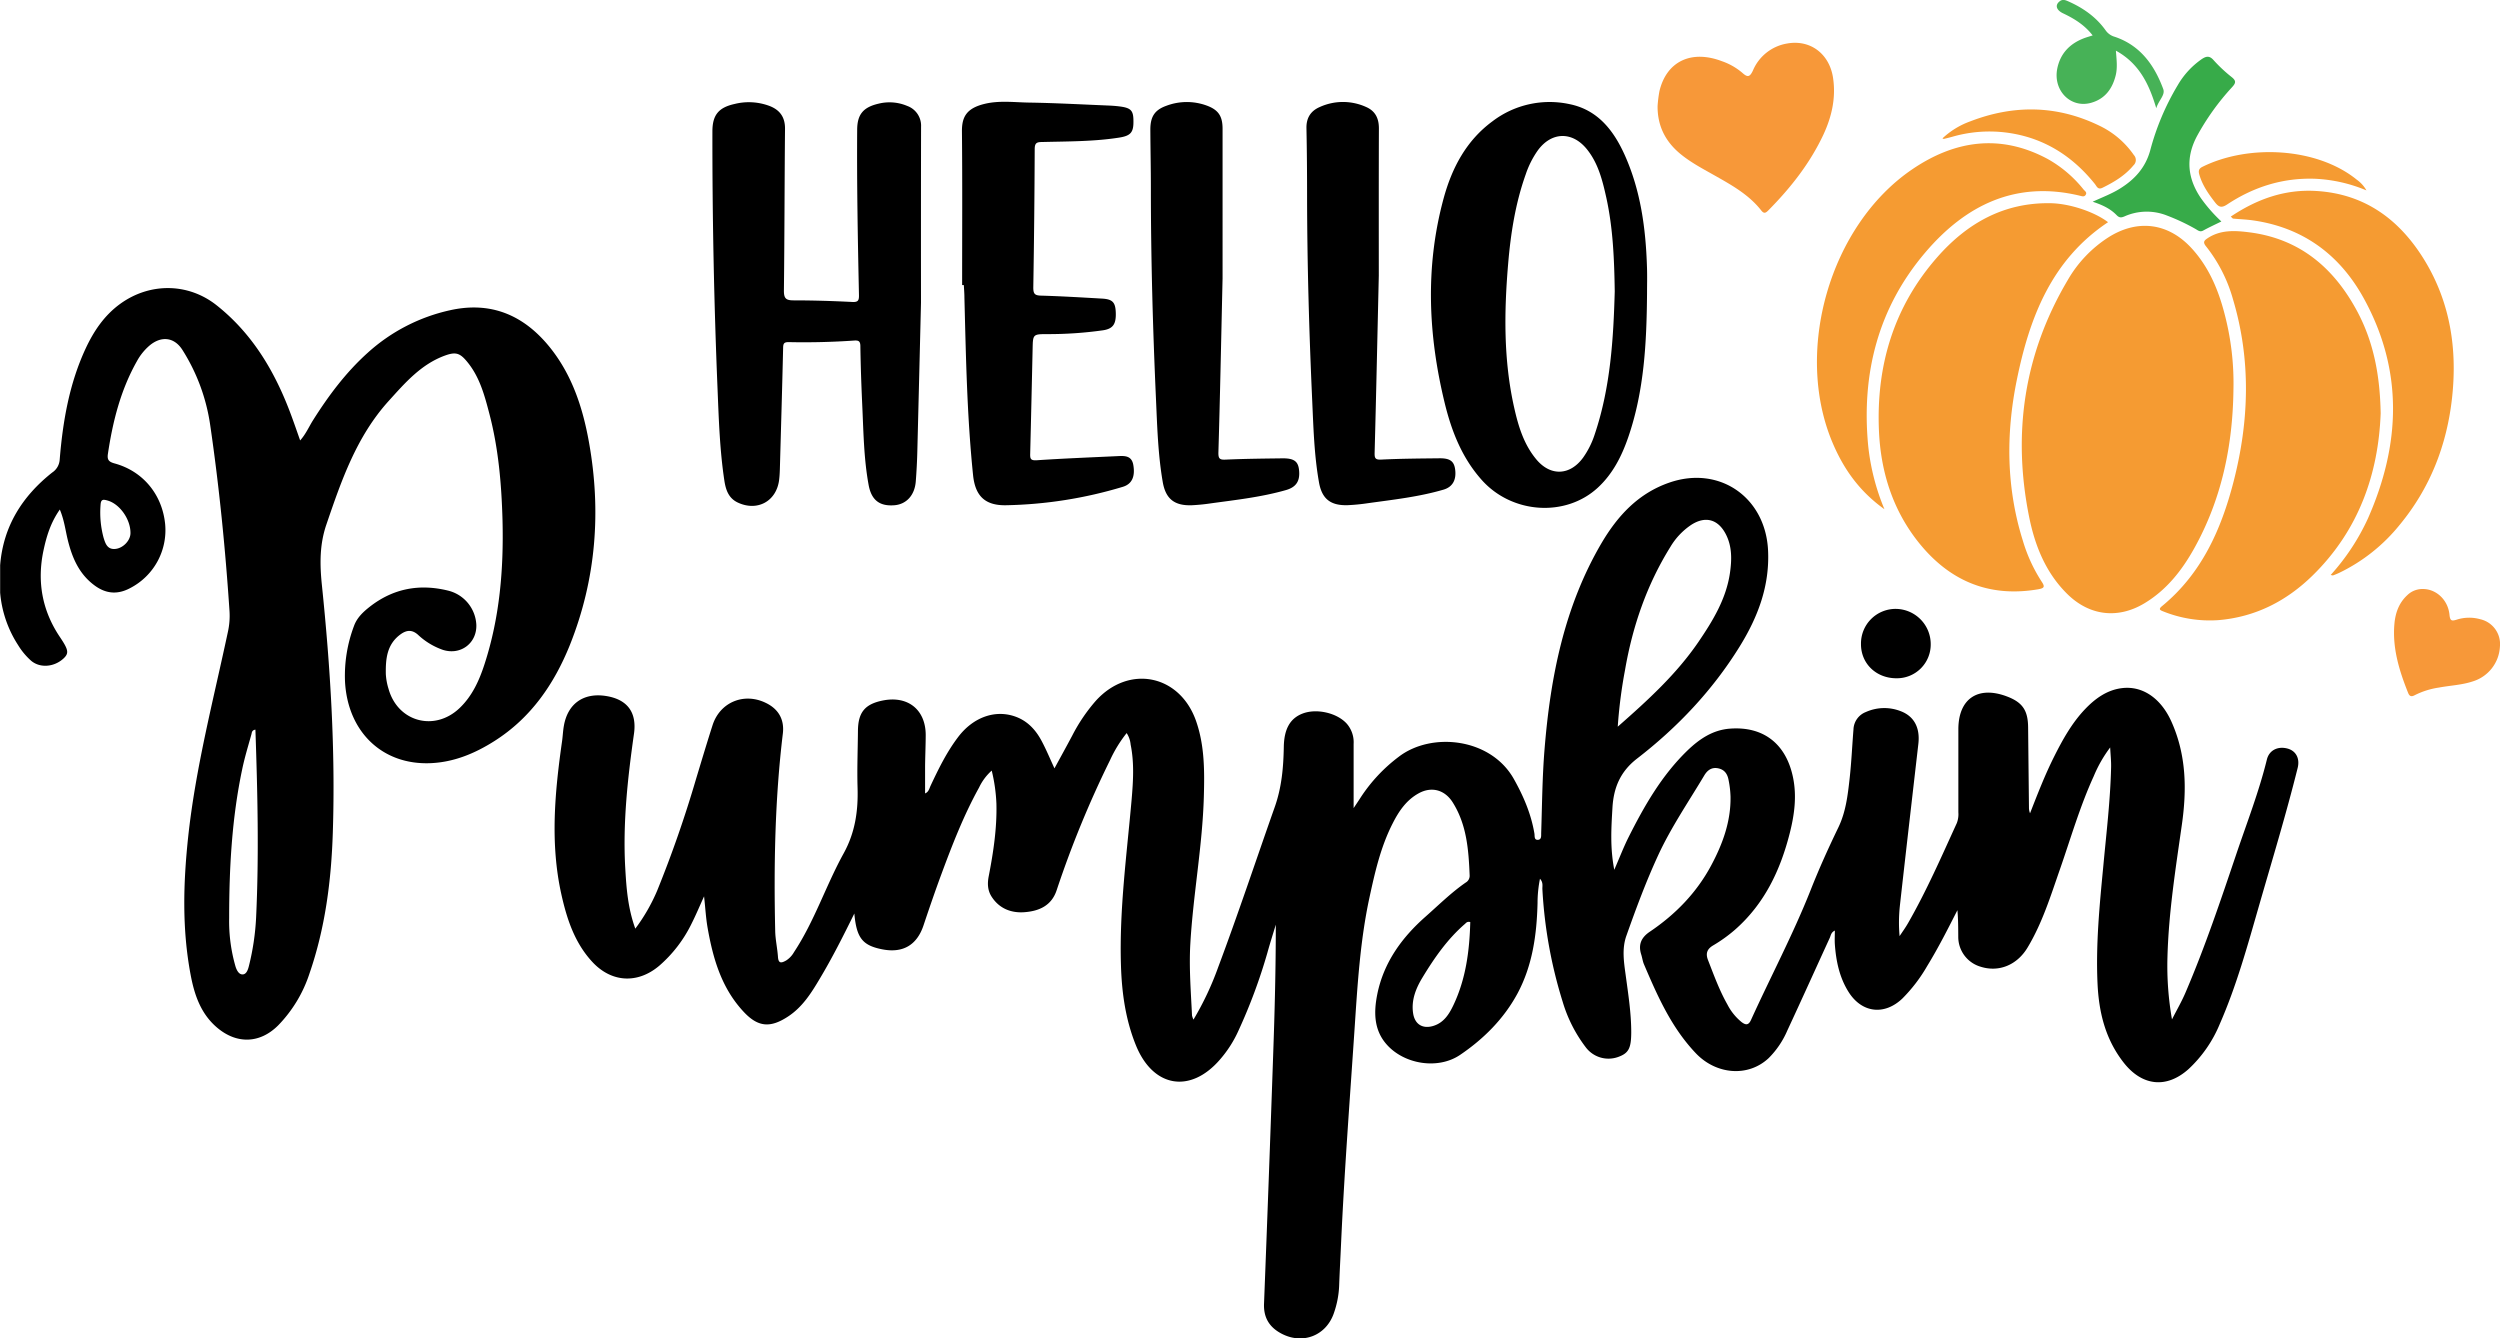 <svg id="Layer_1" data-name="Layer 1" xmlns="http://www.w3.org/2000/svg" viewBox="0 0 1031.82 552.4"><defs><style>.cls-1{fill:#f59b32;}.cls-2{fill:#f79839;}.cls-3{fill:#37ab49;}.cls-4{fill:#47b257;}</style></defs><title>34</title><path d="M1891.3,555.1c-3.92-1-7.44.72-8.39,4.55-3.28,13.32-8.25,26.1-12.63,39.06-6.44,19.07-12.85,38.16-20.77,56.69-1.67,4-3.83,7.69-5.77,11.52a127.88,127.88,0,0,1-1.87-25.69c.48-18.37,3.36-36.48,5.94-54.62,2.09-14.61,1.88-28.89-4.35-42.7-4.25-9.41-11.81-14.87-20.59-13.69-6.08.81-10.87,4.32-15,8.64-5.46,5.74-9.27,12.61-12.79,19.63-3.79,7.56-6.84,15.45-9.93,23.36a6.31,6.31,0,0,1-.44-2.28q-.18-16.62-.35-33.24c-.07-7-2.35-10.32-8.86-12.75-11.88-4.44-19.93,1-19.93,13.6v34.29a10.27,10.27,0,0,1-.63,4.41c-6.36,13.91-12.48,27.94-20.1,41.24-1.06,1.87-2.34,3.63-3.53,5.43a64.58,64.58,0,0,1,.14-12.69c2.48-22.23,5.06-44.44,7.61-66.66.76-6.6-1.7-11.32-7.17-13.45a18.55,18.55,0,0,0-14.49.3,8,8,0,0,0-5.12,7.2c-.55,6.79-.84,13.6-1.6,20.36s-1.54,13.65-4.63,20.06c-4.1,8.49-8,17.1-11.45,25.87-7.26,18.31-16.48,35.7-24.61,53.6-1.07,2.36-2.3,2.09-3.93.85a22.6,22.6,0,0,1-5.81-7.22c-3.31-5.84-5.58-12.11-8-18.33-1.11-2.83-.31-4.63,2.11-6.06a60.65,60.65,0,0,0,9-6.46c12.19-10.7,18.75-24.56,22.64-39.95,1.91-7.56,2.93-15.16,1.33-22.92-2.87-13.93-12.28-21.21-26.13-20.13-7.07.56-12.53,4.3-17.43,9-10.61,10.26-17.81,22.85-24.35,35.86-2,4-3.65,8.3-5.87,13.39-1.78-9.24-1.22-17.42-.75-25.59s3.15-14.89,10.16-20.31c16.73-12.92,31.16-28.18,42.33-46.23,7.5-12.12,12.46-25,11.73-39.77-1.08-21.88-20.11-35.06-40.75-27.9-12.87,4.46-21.34,13.71-28,25-15.41,26.31-21.1,55.34-23.51,85.2-.93,11.48-1,23-1.38,34.57,0,1.11.15,2.63-1.41,2.67s-1.21-1.61-1.37-2.56c-1.35-8.07-4.47-15.37-8.46-22.49-9.54-17.07-34-19.58-47.49-9.27a66.25,66.25,0,0,0-15.77,16.83c-.94,1.47-1.92,2.91-2.9,4.39,0-9,0-17.76,0-26.51a11.7,11.7,0,0,0-2.8-8.3c-4-4.48-12.45-6.44-18.25-4.22-5.23,2-7.64,6.46-7.77,13.74-.15,8.5-.86,16.77-3.79,25-7.77,22-15.12,44.17-23.31,66A123.12,123.12,0,0,1,1439.88,667a7.75,7.75,0,0,1-.6-1.69c-.47-9.9-1.27-19.79-.69-29.73,1.17-20.26,5-40.28,5.57-60.6.29-10.52.34-21-3.18-31.13-6.7-19.3-27.82-23.55-41.47-8.36a70.86,70.86,0,0,0-9.66,14.28c-2.38,4.48-4.84,8.92-7.34,13.53-1.82-3.93-3.36-7.65-5.24-11.19-2.48-4.7-5.93-8.48-11.18-10.27-8.25-2.8-17.18.41-23.35,8.55-4.69,6.18-8.08,13.1-11.36,20.09-.52,1.11-.77,2.57-2.27,3.17,0-3.92,0-7.6,0-11.27.05-4.26.24-8.53.26-12.8,0-10.46-7.32-16.37-17.73-14.28-7.36,1.48-10.16,4.88-10.24,12.45-.07,7.84-.39,15.7-.16,23.53.29,9.59-1,18.58-5.79,27.2-7.32,13.28-12,27.91-20.44,40.67a9.8,9.8,0,0,1-3.27,3.47c-1.82,1-3.15,1.43-3.35-1.48-.24-3.56-1.06-7.09-1.14-10.65-.61-27.23-.12-54.43,3.15-81.52.7-5.74-1.72-10.12-7-12.67-9-4.42-18.94-.33-22,9.18-2.39,7.44-4.62,14.94-6.89,22.43a484,484,0,0,1-16,45.92,74.81,74.81,0,0,1-9,15.63c-3.07-8.44-3.68-16.71-4.15-25-1.05-18.64,1-37.09,3.61-55.5,1.22-8.76-2.73-14.13-11.55-15.52-9.28-1.46-15.81,3.15-17.4,12.35-.36,2-.44,4.12-.72,6.18-3,21.08-5,42.16-.32,63.28,2.27,10.22,5.49,20.06,12.79,27.94,7.89,8.52,18.63,9.12,27.51,1.68a54.64,54.64,0,0,0,13.42-17.42c1.74-3.45,3.24-7,5.19-11.33.54,4.85.75,8.94,1.45,12.94,2.21,12.6,5.67,24.73,14.66,34.47,6,6.56,11.09,7.11,18.59,2.17,5.89-3.87,9.54-9.65,13-15.49,5.18-8.64,9.71-17.64,14.32-27,.9,10.09,3.36,13.18,11.49,14.78,8.54,1.69,14.34-1.73,17.06-9.87,2.34-7,4.72-13.94,7.27-20.85,4.55-12.3,9.29-24.54,15.66-36.05a22,22,0,0,1,5.22-7,68.89,68.89,0,0,1,1.94,13.7c.25,10.09-1.26,20-3.17,29.87-.58,2.94-.5,5.79,1.11,8.35,3.14,5,8.12,6.95,13.64,6.53,6-.45,11.22-2.66,13.32-9.19a423.73,423.73,0,0,1,22-53.57,54.25,54.25,0,0,1,6.85-11.17,10.3,10.3,0,0,1,1.64,4.73c1.54,7.56,1.06,15.14.41,22.74-2,22.75-5.11,45.41-4.4,68.33.34,11.35,1.88,22.49,6.19,33.1,7.09,17.44,22.51,20,34.73,5.78a48.14,48.14,0,0,0,7.6-11.91,226,226,0,0,0,11.89-32c1.08-3.93,2.33-7.81,3.5-11.71,0,18-.45,35.87-1.09,53.72Q1471,732.92,1469,784.23c-.23,5.71,2.15,9.69,7.14,12.34,8.79,4.68,18.52.91,21.7-8.46A38.78,38.78,0,0,0,1500,777c.21-5.87.54-11.75.8-17.62,1.35-29.61,3.6-59.15,5.58-88.72,1.21-18.07,2.28-36.1,6.1-53.87,2.29-10.61,4.67-21.14,9.66-30.86,2.54-5,5.64-9.57,10.73-12.35,5.37-2.93,10.76-1.37,14,3.76,5.85,9.29,6.57,19.73,7,30.26a3.21,3.21,0,0,1-1.64,2.84c-6,4.16-11.16,9.29-16.61,14.1-9.82,8.67-17.24,18.94-19.88,32-1.43,7.16-1.48,14.4,3.58,20.38,7.17,8.49,21.35,10.9,30.59,4.65,9.7-6.57,18-14.82,23.66-25.27,6.26-11.64,8-24.41,8.32-37.44a51.3,51.3,0,0,1,1-10c1.43,1.6.93,3.06,1,4.34a189.72,189.72,0,0,0,8.38,46.47,58.29,58.29,0,0,0,9.47,18.69,11.73,11.73,0,0,0,13.27,4.11c4.45-1.56,5.52-3.55,5.55-10.2,0-8-1.25-15.84-2.31-23.73-.73-5.34-1.58-10.78.28-16.08,4-11.29,8.15-22.49,13.18-33.37,5.35-11.55,12.51-22,19-32.88,1.23-2.06,3-3.49,5.74-2.92s3.85,2.47,4.29,4.87a40.64,40.64,0,0,1,.8,6.85c.15,10.2-3.23,19.45-7.95,28.29-6.06,11.35-14.77,20.28-25.36,27.42-3.57,2.4-4.86,5.35-3.54,9.45.42,1.32.58,2.72,1.12,4,5.61,13.14,11.31,26.12,21.44,36.75,8.3,8.71,21.43,10,30,2a36.21,36.21,0,0,0,7.72-11.4c5.92-12.72,11.68-25.51,17.53-38.27.46-1,.5-2.23,2.09-3,0,2-.11,3.84,0,5.62.5,7,1.9,13.74,5.67,19.72,5.49,8.71,14.8,9.76,22.22,2.69a64.53,64.53,0,0,0,10.25-13.44c4.55-7.42,8.46-15.16,12.45-23,.34,3.68.32,7.29.35,10.91a12.81,12.81,0,0,0,9.19,12.41c7.51,2.4,15.09-.62,19.47-8,6-10,9.46-21.17,13.28-32.13,4.5-12.91,8.29-26.08,14-38.55a54.29,54.29,0,0,1,6.76-11.81c.16,3.2.44,5.68.38,8.16-.32,13.85-2,27.6-3.27,41.37-1.53,15.95-3.07,31.87-2.33,47.95.56,11.94,3.24,22.91,10.74,32.54s17.6,11,26.84,2.72a52.92,52.92,0,0,0,12.88-18.62c6.91-15.76,11.44-32.29,16.18-48.76,5.45-18.91,11.18-37.73,15.94-56.83C1896.63,559.19,1894.88,556,1891.3,555.1ZM1618,522.67c3.13-18.1,9-35.17,18.75-50.83a28.33,28.33,0,0,1,8.51-9c5.82-3.79,11.11-2.43,14.34,3.83,2.61,5.06,2.48,10.49,1.71,15.9-1.55,10.81-7.11,19.88-13.09,28.66-9,13.14-20.61,23.8-33.23,34.87A200,200,0,0,1,1618,522.67ZM1547.18,661c-1.79,3.77-4,7.33-8.41,8.63s-7.57-.78-8.24-5.24c-.82-5.46,1.17-10.32,3.85-14.74,4.9-8.09,10.29-15.86,17.52-22.12.5-.42.88-1.12,2.22-.8C1553.81,638.56,1552.33,650.13,1547.18,661Z" transform="translate(-947.3 -246.18)"/><path d="M1190.34,428.46c-2.55-14.15-7-27.72-16.27-39.14-10.68-13.12-24.19-18.85-41-15.1a74.45,74.45,0,0,0-34,17.56c-9,8.09-16.16,17.68-22.59,27.87-1.7,2.69-2.94,5.69-5.3,8.31-1.27-3.61-2.42-6.95-3.65-10.27-6.52-17.69-15.79-33.58-30.79-45.48-11.8-9.37-27.68-9.43-39.84-.61-6.55,4.76-10.88,11.2-14.24,18.4-6.76,14.53-9.43,30.05-10.72,45.86a6.87,6.87,0,0,1-3.06,5.32c-12.38,9.8-20.25,22.21-21.52,38.29,0,3.77,0,7.55,0,11.32a47.07,47.07,0,0,0,7.43,21.68,28.44,28.44,0,0,0,5.3,6.37c3.71,3.2,9.65,2.7,13.55-1,2.23-2.15,1.83-3.61-1.64-8.78-7.32-10.89-9.46-22.85-6.76-35.65,1.24-5.81,2.93-11.5,6.75-16.93,1.83,4.37,2.29,8.47,3.25,12.43,1.82,7.44,4.67,14.19,11.14,18.93,4.68,3.43,9.44,3.82,14.57,1.1a26.89,26.89,0,0,0,14.5-26.56c-1.24-12.12-9.13-21.72-20.82-24.92-2.38-.65-3.16-1.45-2.8-3.92,2-13.41,5.26-26.4,12-38.32a23,23,0,0,1,5.19-6.43c4.85-4.06,10.2-3.49,13.57,1.81a78.85,78.85,0,0,1,11.44,30.85c3.74,25.56,6.29,51.27,8,77a30.86,30.86,0,0,1-.68,8.57c-6,28.16-13.33,56.05-16.41,84.79-2,18.9-2.52,37.72,1,56.49,1.56,8.39,4.19,16.32,11.06,22.09,8.12,6.82,17.61,6.48,25.1-1a55.18,55.18,0,0,0,12.94-21.44c6.49-18.79,9-38.35,9.62-58.09,1.11-34.18-1-68.24-4.51-102.23-.86-8.43-1-16.53,1.82-24.85,6.23-18.28,12.46-36.42,25.75-51.11,6.75-7.46,13.33-15.1,23.15-18.71,4.56-1.67,6.28-1.08,9.3,2.61,5.14,6.26,7.14,13.87,9.12,21.43,3.76,14.35,5,29.05,5.41,43.83.51,20.18-1.13,40.09-7.41,59.43-2.18,6.73-5.06,13.15-10.28,18.14-10.34,9.88-25.57,5.73-29.36-7.94a25.19,25.19,0,0,1-1.11-6.1c-.1-6.23.41-12.29,6.13-16.41,2.51-1.8,4.74-1.93,7.15.22a28.77,28.77,0,0,0,10.28,6.23c7.28,2.32,14-2.71,13.8-10.26a15.28,15.28,0,0,0-11.68-14.2c-11.78-2.9-22.64-.9-32.32,6.67-2.76,2.17-5.26,4.52-6.49,7.91a58.11,58.11,0,0,0-3.71,23c1.11,20.69,15.38,34.47,35.29,33.64,9.69-.4,18.4-4.05,26.48-9.2,15-9.55,24.57-23.5,31.06-39.63C1193.34,485.22,1195.52,457.11,1190.34,428.46Zm-189.19,37.75c0,3-2.95,6.13-6.1,6.51-3.45.42-4.26-2.23-5-4.61a39.93,39.93,0,0,1-1.24-13.61c.14-2.42,1.22-2.19,2.84-1.75C996.72,454.15,1001.21,460.52,1001.15,466.21ZM1053,624.93a102.88,102.88,0,0,1-2.93,19.79c-.39,1.59-1,3.56-2.6,3.63s-2.51-1.77-3-3.38a67.32,67.32,0,0,1-2.59-19.82c0-20.67,1.11-41.26,5.4-61.55,1-4.83,2.47-9.58,3.79-14.35.19-.68.12-1.69,1.65-1.93C1053.6,573.28,1054.22,599.09,1053,624.93Z" transform="translate(-947.3 -246.18)"/><path class="cls-1" d="M1869.11,406.71c-.26,23.18-4.8,45.34-16.19,65.78-5.11,9.17-11.51,17.31-20.73,22.79-10.93,6.48-22.59,5-31.66-3.94-8.9-8.78-13.34-19.9-15.74-31.78-6.94-34.48-2.15-67.22,15.86-97.67A51.4,51.4,0,0,1,1818,343.82c11.92-7.28,24.33-5.51,33.81,4.79,7.06,7.68,11,17,13.58,26.92A112.55,112.55,0,0,1,1869.11,406.71Z" transform="translate(-947.3 -246.18)"/><path d="M1327.42,371.15q-.74,30.81-1.52,61.61c-.1,4-.32,8.07-.63,12.09-.43,5.71-3.85,9.45-8.82,9.86-6,.48-9.47-2-10.64-8.36-2-10.92-2.12-22-2.64-33.07-.37-8.07-.65-16.14-.77-24.21,0-2.14-.79-2.46-2.64-2.33q-13.48.93-27,.64c-1.93,0-2.2.66-2.24,2.36-.39,16.72-.88,33.43-1.35,50.15-.05,1.5-.13,3-.32,4.49-1.17,8.79-9.07,13-17.1,9.19-3.79-1.81-4.91-5.28-5.48-9-1.9-12.57-2.3-25.25-2.82-37.92q-2.19-53.1-2.12-106.23c0-6.73,2.52-9.85,9.12-11.32a24.3,24.3,0,0,1,14.63.88c4.17,1.67,6.26,4.64,6.22,9.34-.21,22.28-.2,44.56-.46,66.83,0,3.21.84,4,4,4,8.07,0,16.15.26,24.21.66,2.39.13,2.81-.62,2.77-2.79-.48-22.73-.9-45.46-.74-68.19,0-6.4,2.48-9.38,8.78-10.85a18.72,18.72,0,0,1,11.87.92,8.66,8.66,0,0,1,5.72,8.61Q1327.38,334.79,1327.42,371.15Z" transform="translate(-947.3 -246.18)"/><path class="cls-1" d="M1929.87,416.76c-.92,24.91-9,48.25-28.09,66.94-10.8,10.57-23.64,17.16-38.91,18.43a51.4,51.4,0,0,1-22.7-3.59c-1.38-.53-2.11-.91-.54-2.2,16.29-13.37,24.4-31.55,29.5-51.27,6.49-25.12,7.28-50.34-.24-75.46a62,62,0,0,0-11.08-21.74c-1.42-1.74-.82-2.41.64-3.38,5.32-3.52,11.25-3.18,17.09-2.44,20.92,2.62,35.08,14.69,44.7,32.73C1927,387.46,1929.59,401.2,1929.87,416.76Z" transform="translate(-947.3 -246.18)"/><path class="cls-1" d="M1817.35,337.89c-23.33,15.51-32.44,39.4-37.68,65.23-4.51,22.22-4.33,44.47,2.56,66.35a64.75,64.75,0,0,0,7.81,16.9c1.39,2.09.82,2.58-1.39,3-21.2,3.67-37.84-4-50.56-20.7-10-13.17-14.61-28.48-15.3-44.83-1.14-26.89,6.17-51.19,24.15-71.6,12.25-13.91,27.37-22.5,46.56-22.19C1801.36,330.14,1811.72,333.57,1817.35,337.89Z" transform="translate(-947.3 -246.18)"/><path d="M1627.06,356.59c-.49-16-2.58-31.73-9.22-46.49-4.58-10.15-11.14-18.59-22.75-20.94a38.92,38.92,0,0,0-31.81,7.09c-10.79,7.94-16.73,19.22-20.16,31.82-7.66,28.17-6.39,56.38.46,84.49,2.83,11.62,7.15,22.63,15.3,31.74,12.46,13.94,34.53,15.45,47.87,3.17,6.17-5.68,9.87-13,12.56-20.8,6.64-19.24,7.6-39.27,7.77-59.36C1627.08,363.73,1627.18,360.16,1627.06,356.59Zm-21.51,68.66a35.48,35.48,0,0,1-4.88,9.84c-5.37,7.34-13.35,7.75-19.22.77-5.19-6.17-7.47-13.7-9.19-21.37-4.44-19.67-4.19-39.57-2.5-59.5,1.06-12.53,3-24.91,7.24-36.83a38.26,38.26,0,0,1,4.94-9.83c5.66-7.81,14.28-8.05,20.34-.53,4.69,5.83,6.42,12.91,8,20,2.75,12.56,3.27,25.34,3.47,38.63C1613.21,386,1612,406,1605.55,425.25Z" transform="translate(-947.3 -246.18)"/><path d="M1344.4,363.83c0-21.12.13-42.24-.08-63.36-.06-5.89,1.74-9.61,9.48-11.45,6-1.43,12.21-.59,18.3-.5,10.84.17,21.68.77,32.52,1.21,1.49.06,3,.16,4.48.34,5,.6,6,1.66,6,6.1.07,4.64-1.13,6.05-5.88,6.8-10.52,1.65-21.16,1.55-31.76,1.82-2.31,0-3.1.42-3.11,2.95q-.11,28.58-.58,57.12c0,2.55.58,3.26,3.15,3.33,8.42.24,16.83.75,25.23,1.23,4.33.25,5.51,1.52,5.66,5.73.18,4.83-1.14,6.73-5.32,7.36a160.79,160.79,0,0,1-22.78,1.57c-6.12,0-6.09.05-6.22,6.09-.32,14.41-.64,28.82-1,43.23-.06,2.11.15,2.91,2.72,2.74,11.16-.75,22.35-1.18,33.53-1.71,2.88-.14,5.65-.16,6.31,3.66.81,4.68-.49,7.84-4.28,9a178,178,0,0,1-48.37,7.62c-8.65.12-12.62-3.93-13.49-12.45-2.5-24.34-2.94-48.79-3.57-73.23,0-1.72-.15-3.45-.23-5.17Z" transform="translate(-947.3 -246.18)"/><path d="M1451.89,361c-.62,27.38-1.06,49.63-1.72,71.87-.08,2.81.67,3.12,3.15,3,7.72-.34,15.45-.42,23.18-.52,4.71-.06,6.47,1.15,6.91,4.49.61,4.7-1,7.36-5.36,8.61-10.12,2.89-20.56,4.05-30.94,5.47a78.07,78.07,0,0,1-7.92.79c-7.14.25-10.79-2.59-12-9.63-1.94-11.27-2.27-22.69-2.78-34.09-1.3-29-2.11-58.05-2.11-87.11,0-8.07-.18-16.14-.22-24.22,0-5.26,1.75-8.07,6.53-9.79a23.88,23.88,0,0,1,16.6-.17c4.91,1.77,6.68,4.35,6.68,9.62C1451.89,321.6,1451.89,343.86,1451.89,361Z" transform="translate(-947.3 -246.18)"/><path d="M1516.37,359.92c-.65,28.42-1.12,50.68-1.72,72.94-.06,2.29.12,3.17,2.81,3,8-.39,15.92-.44,23.88-.53,4.39-.06,6.07,1.19,6.53,4.53.6,4.31-1,7.29-4.76,8.4-10.22,3-20.79,4.15-31.29,5.61a79.27,79.27,0,0,1-8.27.81c-7,.22-10.63-2.5-11.86-9.39-2-11.27-2.3-22.71-2.82-34.11-1.26-28-2.06-56-2.1-84.06,0-9.35-.07-18.7-.26-28.05-.08-4.23,1.75-7.11,5.51-8.73a23.11,23.11,0,0,1,19.12,0c3.83,1.68,5.28,4.73,5.27,8.87C1516.33,321.5,1516.37,343.79,1516.37,359.92Z" transform="translate(-947.3 -246.18)"/><path class="cls-1" d="M1725.06,456.35c-10.37-7.4-16.82-16.63-21.37-27.34-16.07-37.83-1.2-89.71,32.73-112.87,17.58-12,36.29-14.84,55.82-4.45a50.4,50.4,0,0,1,15,12.7c.51.62,1.63,1.22.8,2.32-.6.81-1.47.46-2.24.27-26.49-6.43-47.24,3.86-63.86,23.38-19.47,22.86-26.4,49.95-23.6,79.66A92.84,92.84,0,0,0,1725.06,456.35Z" transform="translate(-947.3 -246.18)"/><path class="cls-1" d="M1868,335.58c10.84-7.27,22.29-11.31,35.08-10.59,20.33,1.15,34.76,11.93,45,28.78,10.56,17.43,13.45,36.61,11.25,56.63-2.15,19.46-9,37.09-21.55,52.32a72.47,72.47,0,0,1-25,19.88c-.83.39-1.69.74-2.55,1.06-.18.07-.43-.06-1-.16a91.65,91.65,0,0,0,15.38-23.32c13.54-30.63,14.7-61.21-1.84-91.1-9.88-17.83-25-29-45.6-31.94-2.72-.39-5.49-.48-8.23-.74C1868.78,336.38,1868.62,336.11,1868,335.58Z" transform="translate(-947.3 -246.18)"/><path class="cls-2" d="M1631.43,290a52.87,52.87,0,0,1,.76-6.16c2.92-12.32,13.11-17.21,25.77-12.41a26.15,26.15,0,0,1,8.38,4.75c2.14,1.93,3.1,2,4.45-.91a18.65,18.65,0,0,1,14.1-11.13c9.7-1.74,17.61,4.38,19,14.44,1.16,8.15-.6,15.79-4,23.13-5.55,11.84-13.5,21.94-22.63,31.18-1,1-1.78,1.75-3,.2-5.25-6.72-12.58-10.7-19.81-14.79-4.72-2.66-9.5-5.19-13.71-8.68C1634.58,304.5,1631.38,298.06,1631.43,290Z" transform="translate(-947.3 -246.18)"/><path class="cls-3" d="M1811,329.44c4.22-1.94,8-3.35,11.38-5.49,6-3.75,10.36-8.54,12.34-15.57a103.79,103.79,0,0,1,11.37-27,33.56,33.56,0,0,1,10-10.85c1.72-1.12,3.08-1.46,4.74.39a60.38,60.38,0,0,0,7.56,7.09c2.07,1.64,1.58,2.59.06,4.25a100.9,100.9,0,0,0-14.28,19.89c-4.84,8.93-4.16,17.41,1.44,25.72a63,63,0,0,0,8.51,9.72c-2.64,1.3-5.11,2.42-7.47,3.73-1.35.76-2.19-.06-3.15-.61a84.38,84.38,0,0,0-11.86-5.58,22.55,22.55,0,0,0-17.5.36c-1.38.6-2.2.58-3.27-.53C1818.32,332.34,1815.11,330.78,1811,329.44Z" transform="translate(-947.3 -246.18)"/><path class="cls-2" d="M1947.4,489.28c5.44.05,10.28,4.52,10.87,10.62.25,2.58.93,2.69,3.07,2a16.84,16.84,0,0,1,9.57-.16,10.5,10.5,0,0,1,8.18,11.31,15.86,15.86,0,0,1-11.2,14.36c-4.53,1.51-9.29,1.67-13.93,2.54a32.8,32.8,0,0,0-9.86,3.07c-1.41.77-2.26.75-2.91-.89-3.67-9.17-6.55-18.51-5.64-28.56.41-4.46,1.86-8.55,5.27-11.71A9,9,0,0,1,1947.4,489.28Z" transform="translate(-947.3 -246.18)"/><path class="cls-1" d="M1749,303.3a33.13,33.13,0,0,1,11.4-7c18.22-7.05,36.24-6.72,53.87,2A36.24,36.24,0,0,1,1828,310.17a3,3,0,0,1-.17,4.27c-3.47,4.2-8,6.89-12.78,9.24-1.95.95-2.38-.64-3.17-1.61-7-8.71-15.58-15.33-26.31-18.88a55.26,55.26,0,0,0-32.68-.51c-1.1.3-2.21.57-3.33.84C1749.51,303.54,1749.39,303.45,1749,303.3Z" transform="translate(-947.3 -246.18)"/><path class="cls-4" d="M1811,260.8c-3.37-4.36-7.63-6.94-12.22-9.12-2.84-1.36-3.38-3.41-1.42-4.94,1.23-1,2.39-.52,3.58,0,6.12,2.71,11.47,6.44,15.4,11.95a6.81,6.81,0,0,0,3.76,2.67c10.5,3.52,16.34,11.64,20,21.49,1,2.56-1.87,4.67-2.85,8-3-10.14-7.17-18.54-16.66-23.76.28,3.77.72,7-.1,10.28-1.4,5.54-4.44,9.63-10.12,11.24-8.4,2.37-15.72-5-14-14,1.2-6.17,5-10.26,10.77-12.54C1808.24,261.63,1809.43,261.3,1811,260.8Z" transform="translate(-947.3 -246.18)"/><path class="cls-1" d="M1924,324.77a61.69,61.69,0,0,0-21.19-4.81c-13.28-.46-25.3,3.33-36.26,10.58-2.29,1.52-3.45,1.21-5-.78-2.71-3.49-5.21-7.05-6.48-11.34-.42-1.41-.51-2.51,1.2-3.37,19.07-9.48,47.38-8,63.76,5.31A13.61,13.61,0,0,1,1924,324.77Z" transform="translate(-947.3 -246.18)"/><path d="M1730,526.12c-8.36,0-14.68-6.08-14.62-14.17a14.28,14.28,0,0,1,14.48-14.46,14.54,14.54,0,0,1,14.3,14.37A13.94,13.94,0,0,1,1730,526.12Z" transform="translate(-947.3 -246.18)"/></svg>